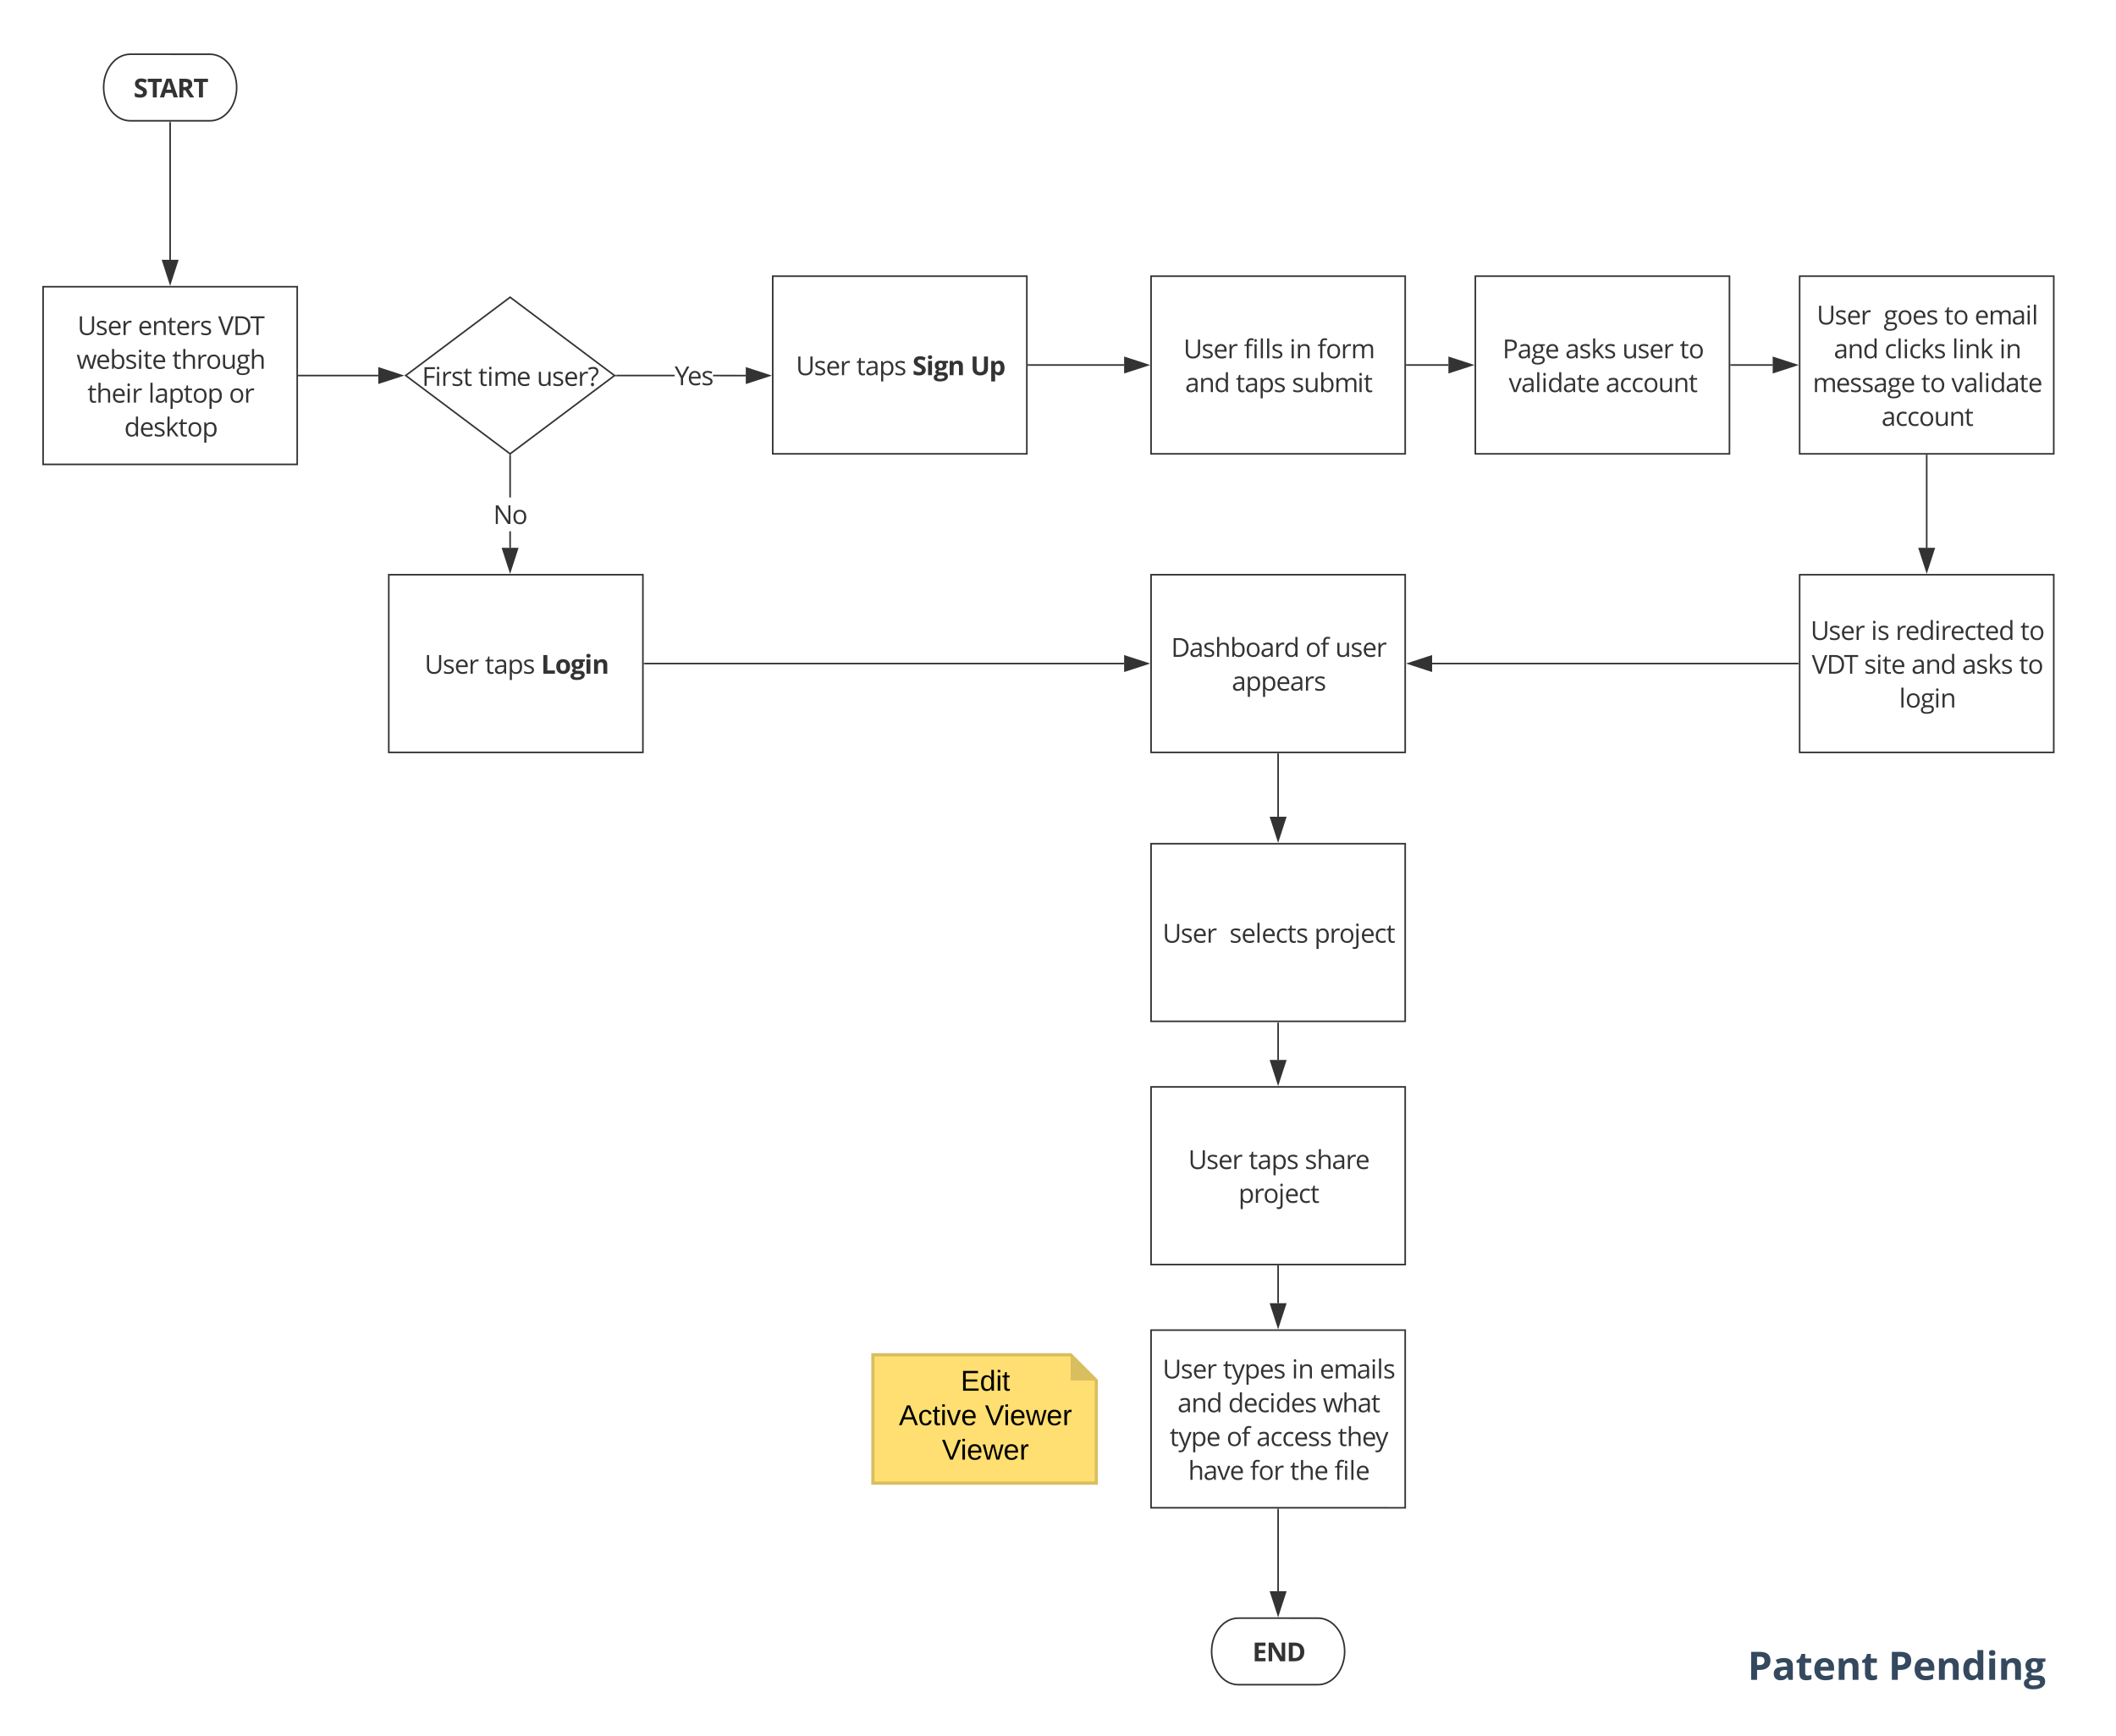 <svg xmlns="http://www.w3.org/2000/svg" xmlns:xlink="http://www.w3.org/1999/xlink" xmlns:lucid="lucid" width="1326" height="1088"><g transform="translate(-173 -186)" lucid:page-tab-id="VpcGDV08g5yA"><path d="M0 0h3456v1360H0z" fill="#fff"/><path d="M80 120h440v60H80z" stroke="#000" stroke-opacity="0" stroke-width="2" fill="#fff" fill-opacity="0"/><use xlink:href="#a" transform="matrix(1,0,0,1,85,125) translate(0 34.983)"/><use xlink:href="#b" transform="matrix(1,0,0,1,85,125) translate(71.567 34.983)"/><use xlink:href="#c" transform="matrix(1,0,0,1,85,125) translate(164.511 34.983)"/><use xlink:href="#d" transform="matrix(1,0,0,1,85,125) translate(219.69 34.983)"/><use xlink:href="#e" transform="matrix(1,0,0,1,85,125) translate(284.716 34.983)"/><use xlink:href="#f" transform="matrix(1,0,0,1,85,125) translate(314.46 34.983)"/><path d="M304.64 220c9.2 0 16.67 9.33 16.67 20.84 0 11.5-7.46 20.85-16.66 20.85H254.6c-9.2 0-16.66-9.35-16.66-20.86 0-11.5 7.46-20.84 16.67-20.84z" stroke="#333" fill="#fff"/><use xlink:href="#g" transform="matrix(1,0,0,1,242.94,225) translate(13.75 22.035)"/><path d="M998.96 1200c9.2 0 16.67 9.33 16.67 20.84 0 11.5-7.47 20.85-16.67 20.85h-50.03c-9.2 0-16.67-9.35-16.67-20.86 0-11.5 7.46-20.84 16.67-20.84z" stroke="#333" fill="#fff"/><use xlink:href="#h" transform="matrix(1,0,0,1,937.259,1205) translate(20.563 22.035)"/><path d="M200 365.66h159.25V477H200z" stroke="#333" fill="#fff"/><use xlink:href="#i" transform="matrix(1,0,0,1,205,370.659) translate(16.545 25.259)"/><use xlink:href="#j" transform="matrix(1,0,0,1,205,370.659) translate(54.409 25.259)"/><use xlink:href="#k" transform="matrix(1,0,0,1,205,370.659) translate(104.714 25.259)"/><use xlink:href="#l" transform="matrix(1,0,0,1,205,370.659) translate(15.968 46.443)"/><use xlink:href="#m" transform="matrix(1,0,0,1,205,370.659) translate(75.942 46.443)"/><use xlink:href="#n" transform="matrix(1,0,0,1,205,370.659) translate(22.792 67.627)"/><use xlink:href="#o" transform="matrix(1,0,0,1,205,370.659) translate(60.884 67.627)"/><use xlink:href="#p" transform="matrix(1,0,0,1,205,370.659) translate(111.462 67.627)"/><use xlink:href="#q" transform="matrix(1,0,0,1,205,370.659) translate(45.868 88.81)"/><path d="M416.63 546.14h159.25v111.34H416.63z" stroke="#333" fill="#fff"/><use xlink:href="#i" transform="matrix(1,0,0,1,421.632,551.142) translate(17.411 57.035)"/><use xlink:href="#r" transform="matrix(1,0,0,1,421.632,551.142) translate(55.275 57.035)"/><use xlink:href="#s" transform="matrix(1,0,0,1,421.632,551.142) translate(90.411 57.035)"/><path d="M492.67 372.26l65.42 49.07-65.43 49.06-65.42-49.07z" stroke="#333" fill="#fff"/><use xlink:href="#t" transform="matrix(1,0,0,1,432.248,377.259) translate(5.174 50.535)"/><use xlink:href="#u" transform="matrix(1,0,0,1,432.248,377.259) translate(40.44 50.535)"/><use xlink:href="#v" transform="matrix(1,0,0,1,432.248,377.259) translate(77.104 50.535)"/><path d="M360.25 421.33h49.78" stroke="#333" fill="none"/><path d="M360.26 421.83h-.5v-1h.5z" fill="#333"/><path d="M424.8 421.33l-14.27 4.63v-9.27z" stroke="#333" fill="#333"/><path d="M657.23 359.06h159.25V470.4H657.23z" stroke="#333" fill="#fff"/><use xlink:href="#i" transform="matrix(1,0,0,1,662.235,364.059) translate(9.516 57.035)"/><use xlink:href="#r" transform="matrix(1,0,0,1,662.235,364.059) translate(47.379 57.035)"/><use xlink:href="#w" transform="matrix(1,0,0,1,662.235,364.059) translate(82.516 57.035)"/><use xlink:href="#x" transform="matrix(1,0,0,1,662.235,364.059) translate(118.883 57.035)"/><path d="M640.35 420.85v1l-20.48-.02v-1zm-80.92.98v-1h36.36v1z" fill="#333"/><path d="M559.44 421.83h-1.18l.67-.5-.67-.5h1.18zM655.12 421.35l-14.27 4.63v-9.27z" fill="#333"/><path d="M656.73 421.35l-16.38 5.32v-10.65zm-15.38 3.94l12.15-3.95-12.15-3.95z" fill="#333"/><use xlink:href="#y" transform="matrix(1,0,0,1,595.788,410.743) translate(0 16.627)"/><path d="M493.16 529.26h-1v-10.34h1zm0-31.52h-1v-26.22h1z" fill="#333"/><path d="M492.67 471.02l.5-.38v.9h-1v-.9zM492.66 544.02l-4.64-14.26h9.27z" fill="#333"/><path d="M492.66 545.64l-5.33-16.38h10.65zm-3.95-15.38l3.96 12.15 3.94-12.14z" fill="#333"/><use xlink:href="#z" transform="matrix(1,0,0,1,482.101,497.738) translate(0 16.627)"/><path d="M279.62 262.7v86.08" stroke="#333" fill="none"/><path d="M280.12 262.7h-1v-.5h1z" fill="#333"/><path d="M279.62 363.54L275 349.28h9.26z" stroke="#333" fill="#333"/><path d="M894.32 359.06h159.25V470.4H894.32z" stroke="#333" fill="#fff"/><use xlink:href="#i" transform="matrix(1,0,0,1,899.319,364.059) translate(15.296 46.443)"/><use xlink:href="#A" transform="matrix(1,0,0,1,899.319,364.059) translate(53.159 46.443)"/><use xlink:href="#B" transform="matrix(1,0,0,1,899.319,364.059) translate(81.695 46.443)"/><use xlink:href="#C" transform="matrix(1,0,0,1,899.319,364.059) translate(99.218 46.443)"/><use xlink:href="#D" transform="matrix(1,0,0,1,899.319,364.059) translate(16.348 67.627)"/><use xlink:href="#r" transform="matrix(1,0,0,1,899.319,364.059) translate(48.12 67.627)"/><use xlink:href="#E" transform="matrix(1,0,0,1,899.319,364.059) translate(83.256 67.627)"/><path d="M817.48 414.73h59.96" stroke="#333" fill="none"/><path d="M817.5 415.23h-.52v-1h.52z" fill="#333"/><path d="M892.2 414.73l-14.26 4.63v-9.27z" stroke="#333" fill="#333"/><path d="M1097.53 359.06h159.25V470.4h-159.25z" stroke="#333" fill="#fff"/><use xlink:href="#F" transform="matrix(1,0,0,1,1102.535,364.059) translate(12.011 46.443)"/><use xlink:href="#G" transform="matrix(1,0,0,1,1102.535,364.059) translate(51.317 46.443)"/><use xlink:href="#H" transform="matrix(1,0,0,1,1102.535,364.059) translate(87.016 46.443)"/><use xlink:href="#I" transform="matrix(1,0,0,1,1102.535,364.059) translate(123.102 46.443)"/><use xlink:href="#J" transform="matrix(1,0,0,1,1102.535,364.059) translate(15.9 67.627)"/><use xlink:href="#K" transform="matrix(1,0,0,1,1102.535,364.059) translate(76.656 67.627)"/><path d="M1300.75 359.06H1460V470.4h-159.25z" stroke="#333" fill="#fff"/><use xlink:href="#L" transform="matrix(1,0,0,1,1305.75,364.059) translate(5.672 25.259)"/><use xlink:href="#M" transform="matrix(1,0,0,1,1305.75,364.059) translate(47.576 25.259)"/><use xlink:href="#N" transform="matrix(1,0,0,1,1305.75,364.059) translate(85.683 25.259)"/><use xlink:href="#O" transform="matrix(1,0,0,1,1305.75,364.059) translate(104.611 25.259)"/><use xlink:href="#D" transform="matrix(1,0,0,1,1305.75,364.059) translate(16.408 46.443)"/><use xlink:href="#P" transform="matrix(1,0,0,1,1305.75,364.059) translate(48.18 46.443)"/><use xlink:href="#Q" transform="matrix(1,0,0,1,1305.75,364.059) translate(90.487 46.443)"/><use xlink:href="#R" transform="matrix(1,0,0,1,1305.75,364.059) translate(120.11 46.443)"/><use xlink:href="#S" transform="matrix(1,0,0,1,1305.75,364.059) translate(3.188 67.627)"/><use xlink:href="#N" transform="matrix(1,0,0,1,1305.75,364.059) translate(71.168 67.627)"/><use xlink:href="#T" transform="matrix(1,0,0,1,1305.75,364.059) translate(90.096 67.627)"/><use xlink:href="#U" transform="matrix(1,0,0,1,1305.75,364.059) translate(46.278 88.81)"/><path d="M1300.75 546.14H1460v111.34h-159.25z" stroke="#333" fill="#fff"/><g><use xlink:href="#i" transform="matrix(1,0,0,1,1305.75,551.142) translate(1.829 35.851)"/><use xlink:href="#V" transform="matrix(1,0,0,1,1305.75,551.142) translate(39.692 35.851)"/><use xlink:href="#W" transform="matrix(1,0,0,1,1305.75,551.142) translate(55.088 35.851)"/><use xlink:href="#I" transform="matrix(1,0,0,1,1305.75,551.142) translate(133.284 35.851)"/><use xlink:href="#X" transform="matrix(1,0,0,1,1305.75,551.142) translate(2.623 57.035)"/><use xlink:href="#Y" transform="matrix(1,0,0,1,1305.75,551.142) translate(35.405 57.035)"/><use xlink:href="#D" transform="matrix(1,0,0,1,1305.75,551.142) translate(65.02 57.035)"/><use xlink:href="#G" transform="matrix(1,0,0,1,1305.75,551.142) translate(96.791 57.035)"/><use xlink:href="#I" transform="matrix(1,0,0,1,1305.75,551.142) translate(132.49 57.035)"/><use xlink:href="#Z" transform="matrix(1,0,0,1,1305.75,551.142) translate(57.333 78.218)"/></g><path d="M894.32 546.14h159.25v111.34H894.32z" stroke="#333" fill="#fff"/><g><use xlink:href="#aa" transform="matrix(1,0,0,1,899.319,551.142) translate(7.548 46.443)"/><use xlink:href="#ab" transform="matrix(1,0,0,1,899.319,551.142) translate(91.699 46.443)"/><use xlink:href="#ac" transform="matrix(1,0,0,1,899.319,551.142) translate(110.406 46.443)"/><use xlink:href="#ad" transform="matrix(1,0,0,1,899.319,551.142) translate(45.567 67.627)"/></g><path d="M894.32 714.7h159.25V826H894.32z" stroke="#333" fill="#fff"/><g><use xlink:href="#L" transform="matrix(1,0,0,1,899.319,719.686) translate(2.201 57.035)"/><use xlink:href="#ae" transform="matrix(1,0,0,1,899.319,719.686) translate(44.105 57.035)"/><use xlink:href="#af" transform="matrix(1,0,0,1,899.319,719.686) translate(97.274 57.035)"/></g><path d="M894.32 867.1h159.25v111.33H894.32z" stroke="#333" fill="#fff"/><g><use xlink:href="#i" transform="matrix(1,0,0,1,899.319,872.098) translate(18.307 46.443)"/><use xlink:href="#r" transform="matrix(1,0,0,1,899.319,872.098) translate(56.171 46.443)"/><use xlink:href="#ag" transform="matrix(1,0,0,1,899.319,872.098) translate(91.308 46.443)"/><use xlink:href="#af" transform="matrix(1,0,0,1,899.319,872.098) translate(49.737 67.627)"/></g><path d="M1054.57 414.73h26.08" stroke="#333" fill="none"/><path d="M1054.58 415.23h-.5v-1h.5z" fill="#333"/><path d="M1095.42 414.73l-14.27 4.63v-9.27z" stroke="#333" fill="#333"/><path d="M1257.78 414.73h26.1" stroke="#333" fill="none"/><path d="M1257.8 415.23h-.52v-1h.52z" fill="#333"/><path d="M1298.63 414.73l-14.26 4.63v-9.27z" stroke="#333" fill="#333"/><path d="M1380.38 471.4v57.86" stroke="#333" fill="none"/><path d="M1380.88 471.4h-1v-.5h1z" fill="#333"/><path d="M1380.38 544.02l-4.64-14.26h9.27z" stroke="#333" fill="#333"/><path d="M576.88 601.8h300.56" stroke="#333" fill="none"/><path d="M576.9 602.3h-.52v-1h.5z" fill="#333"/><path d="M892.2 601.8l-14.26 4.64v-9.27z" stroke="#333" fill="#333"/><path d="M1299.75 601.8h-229.3" stroke="#333" fill="none"/><path d="M1300.25 602.3h-.5v-1h.5z" fill="#333"/><path d="M1055.7 601.8l14.25-4.63v9.27z" stroke="#333" fill="#333"/><path d="M973.94 658.48v39.32" stroke="#333" fill="none"/><path d="M974.44 658.5h-1v-.52h1z" fill="#333"/><path d="M973.94 712.57l-4.63-14.27h9.28z" stroke="#333" fill="#333"/><path d="M973.94 827.02v23.2" stroke="#333" fill="none"/><path d="M974.44 827.03h-1v-.5h1z" fill="#333"/><path d="M973.94 864.98l-4.63-14.27h9.28z" stroke="#333" fill="#333"/><path d="M894.32 1019.5h159.25v111.34H894.32z" stroke="#333" fill="#fff"/><g><use xlink:href="#i" transform="matrix(1,0,0,1,899.319,1024.509) translate(2.212 25.259)"/><use xlink:href="#ah" transform="matrix(1,0,0,1,899.319,1024.509) translate(40.076 25.259)"/><use xlink:href="#B" transform="matrix(1,0,0,1,899.319,1024.509) translate(83.127 25.259)"/><use xlink:href="#ai" transform="matrix(1,0,0,1,899.319,1024.509) translate(100.65 25.259)"/><use xlink:href="#D" transform="matrix(1,0,0,1,899.319,1024.509) translate(11.559 46.443)"/><use xlink:href="#aj" transform="matrix(1,0,0,1,899.319,1024.509) translate(43.331 46.443)"/><use xlink:href="#ak" transform="matrix(1,0,0,1,899.319,1024.509) translate(102.651 46.443)"/><use xlink:href="#al" transform="matrix(1,0,0,1,899.319,1024.509) translate(6.648 67.627)"/><use xlink:href="#ab" transform="matrix(1,0,0,1,899.319,1024.509) translate(42.279 67.627)"/><use xlink:href="#am" transform="matrix(1,0,0,1,899.319,1024.509) translate(60.986 67.627)"/><use xlink:href="#an" transform="matrix(1,0,0,1,899.319,1024.509) translate(112.058 67.627)"/><use xlink:href="#ao" transform="matrix(1,0,0,1,899.319,1024.509) translate(18.254 88.81)"/><use xlink:href="#ap" transform="matrix(1,0,0,1,899.319,1024.509) translate(57.014 88.81)"/><use xlink:href="#aq" transform="matrix(1,0,0,1,899.319,1024.509) translate(82.071 88.81)"/><use xlink:href="#ar" transform="matrix(1,0,0,1,899.319,1024.509) translate(109.878 88.81)"/></g><path d="M973.94 979.43v23.2" stroke="#333" fill="none"/><path d="M974.44 979.44h-1v-.5h1z" fill="#333"/><path d="M973.94 1017.4l-4.63-14.27h9.28z" stroke="#333" fill="#333"/><path d="M720 1034.97h123.92l16.08 16.08v64.33H720z" stroke="#d9be60" stroke-width="2" fill="#ffdf71"/><path d="M843.92 1034.97v16.08H860" fill="#d9be60"/><g><use xlink:href="#as" transform="matrix(1,0,0,1,725,1039.969) translate(50.025 17.5)"/><use xlink:href="#at" transform="matrix(1,0,0,1,725,1039.969) translate(11.275 39.1)"/><use xlink:href="#au" transform="matrix(1,0,0,1,725,1039.969) translate(65.225 39.1)"/><use xlink:href="#av" transform="matrix(1,0,0,1,725,1039.969) translate(38.25 60.7)"/></g><path d="M973.94 1131.84v51.28" stroke="#333" fill="none"/><path d="M974.44 1131.86h-1v-.52h1z" fill="#333"/><path d="M973.94 1197.88l-4.63-14.26h9.28z" stroke="#333" fill="#333"/><path d="M1220 1190.84h240v60h-240z" stroke="#000" stroke-opacity="0" fill="#fff" fill-opacity="0"/><g><use xlink:href="#aw" transform="matrix(1,0,0,1,1225,1195.843) translate(43.146 42.839)"/><use xlink:href="#ax" transform="matrix(1,0,0,1,1225,1195.843) translate(131.339 42.839)"/></g><defs><path fill="#333" d="M584-1331c-162 0-287 69-287 219 0 118 43 164 123 214 44 28 112 56 203 89 153 55 259 113 317 176s86 144 86 244c-1 276-228 409-520 409-173 0-307-22-400-67v-164c109 46 257 81 406 82 199 1 342-68 342-244 0-120-47-164-132-214-47-28-121-58-218-93-136-49-234-106-292-173s-87-154-87-261c-1-239 209-369 463-369 145 0 279 27 401 80l-53 148c-121-51-238-76-352-76" id="ay"/><path fill="#333" d="M690-1114c271 2 402 123 402 399V0H926v-709c-1-177-76-266-252-266-251 0-332 135-332 402V0H176v-1556h166c-4 200 8 426-8 612h10c61-100 187-171 346-170" id="az"/><path fill="#333" d="M588-1114c260 0 384 106 385 366V0H850l-33-156h-8C708-34 639 17 442 20 231 23 94-94 94-303c0-221 177-337 531-348l186-6c11-203-40-320-233-320-91 0-195 28-310 84l-51-127c97-53 229-94 371-94zM268-301c-1 123 81 184 207 184 203 0 334-120 332-323v-99c-257 14-539-7-539 238" id="aA"/><path fill="#333" d="M340-893c80-153 237-262 467-211l-23 154c-45-10-85-15-120-15-184-3-322 182-322 377V0H176v-1096h137l19 203h8" id="aB"/><path fill="#333" d="M995-51C878-2 799 19 639 20c-329 2-524-221-524-559 0-326 172-577 481-577 278 0 451 210 446 493v105H287c4 242 121 392 358 393 118 0 235-25 350-74v148zM864-653c2-195-85-324-270-324-190 0-288 139-303 324h573" id="aC"/><g id="a"><use transform="matrix(0.012,0,0,0.012,0,0)" xlink:href="#ay"/><use transform="matrix(0.012,0,0,0.012,13.416,0)" xlink:href="#az"/><use transform="matrix(0.012,0,0,0.012,28.419,0)" xlink:href="#aA"/><use transform="matrix(0.012,0,0,0.012,42.014,0)" xlink:href="#aB"/><use transform="matrix(0.012,0,0,0.012,51.503,0)" xlink:href="#aC"/></g><path fill="#333" d="M115-545c0-330 146-571 454-571 149 0 263 54 342 162h13c-20-185-8-401-11-602h166V0H944l-22-147h-9C836-36 722 20 569 20c-309 0-454-234-454-565zm172 2c0 249 78 424 303 424 257 0 327-150 323-426-4-282-68-432-325-432-220 0-301 191-301 434" id="aD"/><path fill="#333" d="M502-977c-130 0-238 32-238 139 0 75 39 101 95 134 33 19 97 46 192 81 130 48 217 95 263 143s69 108 69 181C883-73 695 20 449 20 304 20 190-3 109-49v-154c91 47 216 86 344 86 149 0 270-36 270-168 0-43-21-76-55-109-56-55-367-158-434-208-74-55-128-109-128-225 0-327 490-342 754-217l-59 135c-110-45-210-68-299-68" id="aE"/><path fill="#333" d="M342 0H176v-1096h166V0zm-82-1282c-61 0-98-43-98-111 0-69 36-110 98-110 59 0 98 43 98 110s-39 111-98 111" id="aF"/><path fill="#333" d="M125-741c0-247 161-377 414-375 57 0 109 7 155 20h379v105l-203 24c37 48 72 129 72 219 0 255-227 390-504 345-71 37-106 84-106 141 0 78 66 88 164 88h194c219-1 369 87 369 293 0 121-49 213-146 277s-239 96-426 96c-250 0-448-83-448-306C39 36 147-58 283-86c-52-23-102-79-99-152 4-104 57-143 133-192-107-42-192-164-192-311zM438-25c-143-1-242 70-239 209s131 181 290 181c139 0 242-21 309-63s101-98 101-169c0-147-88-158-262-158H438zm94-970c-158 0-243 88-243 250 0 153 93 233 246 233 162 0 243-79 243-236 0-165-82-247-246-247" id="aG"/><path fill="#333" d="M694-1116c270 0 399 125 398 401V0H926v-709c-1-177-76-266-252-266-250 0-332 133-332 400V0H176v-1096h135l27 150h8c62-101 190-170 348-170" id="aH"/><g id="b"><use transform="matrix(0.012,0,0,0.012,0,0)" xlink:href="#aD"/><use transform="matrix(0.012,0,0,0.012,14.979,0)" xlink:href="#aC"/><use transform="matrix(0.012,0,0,0.012,28.694,0)" xlink:href="#aE"/><use transform="matrix(0.012,0,0,0.012,40.355,0)" xlink:href="#aF"/><use transform="matrix(0.012,0,0,0.012,46.538,0)" xlink:href="#aG"/><use transform="matrix(0.012,0,0,0.012,59.929,0)" xlink:href="#aH"/><use transform="matrix(0.012,0,0,0.012,74.933,0)" xlink:href="#aE"/></g><path fill="#333" d="M1169-178c39-215 75-309 230-918h172L1268 0h-197c-99-332-184-548-272-911h-8C712-564 610-319 514 0H322L23-1096h174c71 275 124 485 161 629s59 241 64 291h8c76-328 186-611 279-920h180l196 629c37 115 63 211 76 289h8" id="aI"/><path fill="#333" d="M354-322c-2 123 60 204 176 205 51 1 114-10 150-20v127C647 7 557 20 506 20 294 20 188-92 188-315v-652H31v-80l157-69 70-234h96v254h318v129H354v645" id="aJ"/><g id="c"><use transform="matrix(0.012,0,0,0.012,0,0)" xlink:href="#aI"/><use transform="matrix(0.012,0,0,0.012,19.014,0)" xlink:href="#aF"/><use transform="matrix(0.012,0,0,0.012,25.196,0)" xlink:href="#aJ"/><use transform="matrix(0.012,0,0,0.012,33.826,0)" xlink:href="#az"/></g><path fill="#333" d="M1368-1116c259 2 372 131 371 401V0h-166v-713c0-168-66-262-230-262-221 0-303 131-303 363V0H874v-713c-1-169-66-262-231-262-235 0-301 142-301 400V0H176v-1096h135l27 150h8c56-99 174-170 324-170 171 0 283 62 336 186h8c60-108 189-187 354-186" id="aK"/><g id="d"><use transform="matrix(0.012,0,0,0.012,0,0)" xlink:href="#aJ"/><use transform="matrix(0.012,0,0,0.012,8.63,0)" xlink:href="#aC"/><use transform="matrix(0.012,0,0,0.012,22.344,0)" xlink:href="#aA"/><use transform="matrix(0.012,0,0,0.012,35.939,0)" xlink:href="#aK"/></g><path fill="#333" d="M621-1116c316 0 501 239 501 567 0 339-180 575-508 569S119-212 115-549c-4-339 178-567 506-567zm-5 141c-239 0-329 168-329 426 0 255 93 430 331 430s332-174 332-430-95-426-334-426" id="aL"/><g id="e"><use transform="matrix(0.012,0,0,0.012,0,0)" xlink:href="#aJ"/><use transform="matrix(0.012,0,0,0.012,8.63,0)" xlink:href="#aL"/></g><path fill="#333" d="M516-150c94-315 146-423 332-946h178L610 0H416L0-1096h178c98 281 253 670 330 946h8" id="aM"/><g id="f"><use transform="matrix(0.012,0,0,0.012,0,0)" xlink:href="#aB"/><use transform="matrix(0.012,0,0,0.012,9.489,0)" xlink:href="#aC"/><use transform="matrix(0.012,0,0,0.012,22.714,0)" xlink:href="#aM"/><use transform="matrix(0.012,0,0,0.012,34.96,0)" xlink:href="#aF"/><use transform="matrix(0.012,0,0,0.012,41.143,0)" xlink:href="#aC"/><use transform="matrix(0.012,0,0,0.012,54.367,0)" xlink:href="#aI"/></g><path fill="#333" d="M596-1225c-134-8-223 103-163 219 11 21 33 41 61 60s93 53 196 102c137 65 230 130 281 196s76 147 76 242c-3 286-231 426-539 426C352 20 214-9 94-68v-288c159 68 260 115 438 120 123 3 211-41 211-155 0-73-44-105-95-141-63-46-329-160-390-220-78-77-147-167-147-315 0-273 208-420 495-416 177 2 298 46 434 103l-100 241c-131-51-199-78-344-86" id="aN"/><path fill="#333" d="M748 0H438v-1204H41v-258h1104v258H748V0" id="aO"/><path fill="#333" d="M1079 0L973-348H440L334 0H0l516-1468h379L1413 0h-334zM899-608c-127-415-146-457-192-633-22 85-85 296-189 633h381" id="aP"/><path fill="#333" d="M881-1016c0-191-181-195-387-192v395c210 7 387-9 387-203zm313-8c0 197-121 322-272 387 220 329 363 541 430 637h-344L659-561H494V0H184v-1462h426c360 1 584 108 584 438" id="aQ"/><g id="g"><use transform="matrix(0.008,0,0,0.008,0,0)" xlink:href="#aN"/><use transform="matrix(0.008,0,0,0.008,8.568,0)" xlink:href="#aO"/><use transform="matrix(0.008,0,0,0.008,16.49,0)" xlink:href="#aP"/><use transform="matrix(0.008,0,0,0.008,27.222,0)" xlink:href="#aQ"/><use transform="matrix(0.008,0,0,0.008,37.491,0)" xlink:href="#aO"/></g><path fill="#333" d="M1026 0H184v-1462h842v254H494v321h495v254H494v377h532V0" id="aR"/><path fill="#333" d="M1481 0h-394L451-1106h-9c33 431 14 683 19 1106H184v-1462h391l635 1095h7c-26-429-11-678-15-1095h279V0" id="aS"/><path fill="#333" d="M643-1462c464-5 754 260 754 717 0 491-297 749-799 745H184v-1462h459zm432 725c0-314-139-471-416-471H494v952h133c299 0 448-160 448-481" id="aT"/><g id="h"><use transform="matrix(0.008,0,0,0.008,0,0)" xlink:href="#aR"/><use transform="matrix(0.008,0,0,0.008,8.712,0)" xlink:href="#aS"/><use transform="matrix(0.008,0,0,0.008,21.359,0)" xlink:href="#aT"/></g><path fill="#333" d="M750-129c245 0 385-137 385-381v-952h170v946c3 336-225 536-566 536-344 0-553-202-553-540v-942h170v954c0 248 141 379 394 379" id="aU"/><g id="i"><use transform="matrix(0.008,0,0,0.008,0,0)" xlink:href="#aU"/><use transform="matrix(0.008,0,0,0.008,11.325,0)" xlink:href="#aE"/><use transform="matrix(0.008,0,0,0.008,18.746,0)" xlink:href="#aC"/><use transform="matrix(0.008,0,0,0.008,27.473,0)" xlink:href="#aB"/></g><g id="j"><use transform="matrix(0.008,0,0,0.008,0,0)" xlink:href="#aC"/><use transform="matrix(0.008,0,0,0.008,8.727,0)" xlink:href="#aH"/><use transform="matrix(0.008,0,0,0.008,18.275,0)" xlink:href="#aJ"/><use transform="matrix(0.008,0,0,0.008,23.766,0)" xlink:href="#aC"/><use transform="matrix(0.008,0,0,0.008,32.493,0)" xlink:href="#aB"/><use transform="matrix(0.008,0,0,0.008,38.843,0)" xlink:href="#aE"/></g><path fill="#333" d="M1036-1462h183L692 0H524L0-1462h180l336 946c39 109 69 214 92 317 24-108 55-216 94-323" id="aV"/><path fill="#333" d="M649-1462c450-4 719 268 719 717 0 484-276 748-762 745H201v-1462h448zM578-147c400 1 610-197 610-592 1-379-192-576-570-576H371v1168h207" id="aW"/><path fill="#333" d="M651 0H481v-1311H18v-151h1096v151H651V0" id="aX"/><g id="k"><use transform="matrix(0.008,0,0,0.008,0,0)" xlink:href="#aV"/><use transform="matrix(0.008,0,0,0.008,9.259,0)" xlink:href="#aW"/><use transform="matrix(0.008,0,0,0.008,20.136,0)" xlink:href="#aX"/></g><path fill="#333" d="M686 20c-159 0-273-61-344-161h-12L295 0H176v-1556h166c-2 198 6 423-8 606h8c77-109 192-164 344-164 310 0 455 234 455 565 0 329-147 569-455 569zm283-571c0-257-72-424-307-424-256 0-320 146-320 426s68 430 324 430c228 0 303-184 303-432" id="aY"/><g id="l"><use transform="matrix(0.008,0,0,0.008,0,0)" xlink:href="#aI"/><use transform="matrix(0.008,0,0,0.008,12.1,0)" xlink:href="#aC"/><use transform="matrix(0.008,0,0,0.008,20.827,0)" xlink:href="#aY"/><use transform="matrix(0.008,0,0,0.008,30.359,0)" xlink:href="#aE"/><use transform="matrix(0.008,0,0,0.008,37.78,0)" xlink:href="#aF"/><use transform="matrix(0.008,0,0,0.008,41.714,0)" xlink:href="#aJ"/><use transform="matrix(0.008,0,0,0.008,47.206,0)" xlink:href="#aC"/></g><path fill="#333" d="M563 20c-271 0-399-123-399-399v-717h168v711c1 177 76 266 252 266 250 0 331-135 331-401v-576h166V0H944l-24-147h-9C848-44 724 20 563 20" id="aZ"/><g id="m"><use transform="matrix(0.008,0,0,0.008,0,0)" xlink:href="#aJ"/><use transform="matrix(0.008,0,0,0.008,5.492,0)" xlink:href="#az"/><use transform="matrix(0.008,0,0,0.008,15.039,0)" xlink:href="#aB"/><use transform="matrix(0.008,0,0,0.008,21.077,0)" xlink:href="#aL"/><use transform="matrix(0.008,0,0,0.008,30.473,0)" xlink:href="#aZ"/><use transform="matrix(0.008,0,0,0.008,40.021,0)" xlink:href="#aG"/><use transform="matrix(0.008,0,0,0.008,48.543,0)" xlink:href="#az"/></g><g id="n"><use transform="matrix(0.008,0,0,0.008,0,0)" xlink:href="#aJ"/><use transform="matrix(0.008,0,0,0.008,5.492,0)" xlink:href="#az"/><use transform="matrix(0.008,0,0,0.008,15.039,0)" xlink:href="#aC"/><use transform="matrix(0.008,0,0,0.008,23.766,0)" xlink:href="#aF"/><use transform="matrix(0.008,0,0,0.008,27.701,0)" xlink:href="#aB"/></g><path fill="#333" d="M342 0H176v-1556h166V0" id="ba"/><path fill="#333" d="M1141-549c0 329-147 569-455 569-159 0-273-61-344-161h-12c23 199 7 418 12 633H176v-1588h135l23 150h8c77-108 175-170 344-170 311 0 455 237 455 567zm-172-2c0-242-88-424-307-424-256 0-323 154-320 426 3 280 68 430 324 430 213 0 303-196 303-432" id="bb"/><g id="o"><use transform="matrix(0.008,0,0,0.008,0,0)" xlink:href="#ba"/><use transform="matrix(0.008,0,0,0.008,3.934,0)" xlink:href="#aA"/><use transform="matrix(0.008,0,0,0.008,12.586,0)" xlink:href="#bb"/><use transform="matrix(0.008,0,0,0.008,22.118,0)" xlink:href="#aJ"/><use transform="matrix(0.008,0,0,0.008,27.61,0)" xlink:href="#aL"/><use transform="matrix(0.008,0,0,0.008,37.005,0)" xlink:href="#bb"/></g><g id="p"><use transform="matrix(0.008,0,0,0.008,0,0)" xlink:href="#aL"/><use transform="matrix(0.008,0,0,0.008,9.396,0)" xlink:href="#aB"/></g><path fill="#333" d="M340-561c134-179 332-366 485-535h197L578-629 1053 0H852L465-518 340-410V0H176v-1556h164c-4 336 9 669-8 995h8" id="bc"/><g id="q"><use transform="matrix(0.008,0,0,0.008,0,0)" xlink:href="#aD"/><use transform="matrix(0.008,0,0,0.008,9.532,0)" xlink:href="#aC"/><use transform="matrix(0.008,0,0,0.008,18.26,0)" xlink:href="#aE"/><use transform="matrix(0.008,0,0,0.008,25.68,0)" xlink:href="#bc"/><use transform="matrix(0.008,0,0,0.008,33.845,0)" xlink:href="#aJ"/><use transform="matrix(0.008,0,0,0.008,39.337,0)" xlink:href="#aL"/><use transform="matrix(0.008,0,0,0.008,48.733,0)" xlink:href="#bb"/></g><g id="r"><use transform="matrix(0.008,0,0,0.008,0,0)" xlink:href="#aJ"/><use transform="matrix(0.008,0,0,0.008,5.492,0)" xlink:href="#aA"/><use transform="matrix(0.008,0,0,0.008,14.143,0)" xlink:href="#bb"/><use transform="matrix(0.008,0,0,0.008,23.675,0)" xlink:href="#aE"/></g><path fill="#333" d="M184 0v-1462h310v1206h593V0H184" id="bd"/><path fill="#333" d="M633-893c-183 0-230 133-230 332s48 336 232 336c183 0 229-137 229-336s-47-332-231-332zm4-246c347 5 535 225 539 578S978 25 631 20C283 15 96-208 92-561c-4-355 196-583 545-578" id="be"/><path fill="#333" d="M549-1139c43 0 163 15 194 21h390v155l-175 45c32 50 48 106 48 168 2 289-261 415-574 373-89 78-53 146 121 146h190c229-1 375 93 377 311 0 131-55 232-164 304S691 492 487 492c-156 0-275-28-357-82S6 280 6 182C6 26 113-51 254-84c-55-22-119-89-117-162 3-107 68-140 144-190C169-483 89-600 90-756c1-259 185-383 459-383zM467 14c-100-2-199 51-197 144 3 184 368 146 487 90 62-30 93-71 93-123 0-42-19-70-55-87-64-30-222-23-328-24zm82-569c118 0 165-80 166-197 0-135-55-202-166-202-112 0-168 67-168 202 0 117 52 197 168 197" id="bf"/><path fill="#333" d="M479-1407c-1 99-61 150-166 150-111 0-166-50-166-150 0-99 55-149 166-149s166 50 166 149zM465 0H160v-1118h305V0" id="bg"/><path fill="#333" d="M795-1139c261-1 398 148 397 410V0H887v-653c-1-148-42-242-180-242-202 0-242 139-242 369V0H160v-1118h233l41 143h17c62-102 185-163 344-164" id="bh"/><g id="s"><use transform="matrix(0.008,0,0,0.008,0,0)" xlink:href="#bd"/><use transform="matrix(0.008,0,0,0.008,8.788,0)" xlink:href="#be"/><use transform="matrix(0.008,0,0,0.008,18.419,0)" xlink:href="#bf"/><use transform="matrix(0.008,0,0,0.008,27.207,0)" xlink:href="#bg"/><use transform="matrix(0.008,0,0,0.008,31.954,0)" xlink:href="#bh"/></g><path fill="#333" d="M371 0H201v-1462h815v151H371v535h606v151H371V0" id="bi"/><g id="t"><use transform="matrix(0.008,0,0,0.008,0,0)" xlink:href="#bi"/><use transform="matrix(0.008,0,0,0.008,8.028,0)" xlink:href="#aF"/><use transform="matrix(0.008,0,0,0.008,11.963,0)" xlink:href="#aB"/><use transform="matrix(0.008,0,0,0.008,18.313,0)" xlink:href="#aE"/><use transform="matrix(0.008,0,0,0.008,25.734,0)" xlink:href="#aJ"/></g><g id="u"><use transform="matrix(0.008,0,0,0.008,0,0)" xlink:href="#aJ"/><use transform="matrix(0.008,0,0,0.008,5.492,0)" xlink:href="#aF"/><use transform="matrix(0.008,0,0,0.008,9.426,0)" xlink:href="#aK"/><use transform="matrix(0.008,0,0,0.008,23.895,0)" xlink:href="#aC"/></g><path fill="#333" d="M422-1483c243 0 404 124 403 359 0 106-34 168-77 234-33 50-263 232-298 302-23 45-34 110-32 185H289c-6-219 43-297 170-406 91-77 147-134 171-173s36-85 36-140c-1-145-101-216-254-213-141 2-215 31-326 86l-59-135c126-66 258-99 395-99zM360 29c-77-1-120-48-120-135 0-91 40-136 120-136s121 52 121 136c0 81-43 136-121 135" id="bj"/><g id="v"><use transform="matrix(0.008,0,0,0.008,0,0)" xlink:href="#aZ"/><use transform="matrix(0.008,0,0,0.008,9.548,0)" xlink:href="#aE"/><use transform="matrix(0.008,0,0,0.008,16.968,0)" xlink:href="#aC"/><use transform="matrix(0.008,0,0,0.008,25.696,0)" xlink:href="#aB"/><use transform="matrix(0.008,0,0,0.008,32.045,0)" xlink:href="#bj"/></g><g id="w"><use transform="matrix(0.008,0,0,0.008,0,0)" xlink:href="#aN"/><use transform="matrix(0.008,0,0,0.008,8.568,0)" xlink:href="#bg"/><use transform="matrix(0.008,0,0,0.008,13.315,0)" xlink:href="#bf"/><use transform="matrix(0.008,0,0,0.008,22.103,0)" xlink:href="#bh"/></g><path fill="#333" d="M776-240c213 0 289-110 289-329v-893h309v946c-8 356-241 531-606 536-358 5-595-195-594-540v-942h309v895c2 220 76 327 293 327" id="bk"/><path fill="#333" d="M782-1139c293 0 422 256 422 578 0 230-70 418-202 512-65 46-141 69-228 69-131 0-234-48-309-143h-16c32 222 9 383 16 615H160v-1610h248l43 145h14c71-111 177-166 317-166zm111 574c0-190-40-330-209-330-184 0-221 128-219 332 2 209 40 336 223 336 137 0 205-113 205-338" id="bl"/><g id="x"><use transform="matrix(0.008,0,0,0.008,0,0)" xlink:href="#bk"/><use transform="matrix(0.008,0,0,0.008,11.758,0)" xlink:href="#bl"/></g><path fill="#333" d="M573-731l390-731h184L659-567V0H487v-559L0-1462h186" id="bm"/><g id="y"><use transform="matrix(0.008,0,0,0.008,0,0)" xlink:href="#bm"/><use transform="matrix(0.008,0,0,0.008,7.937,0)" xlink:href="#aC"/><use transform="matrix(0.008,0,0,0.008,16.664,0)" xlink:href="#aE"/></g><path fill="#333" d="M1198-240c-25-390-10-810-14-1222h159V0h-194L350-1227h-8c30 405 10 805 16 1227H201v-1462h192l797 1222h8" id="bn"/><g id="z"><use transform="matrix(0.008,0,0,0.008,0,0)" xlink:href="#bn"/><use transform="matrix(0.008,0,0,0.008,11.727,0)" xlink:href="#aL"/></g><path fill="#333" d="M575-1430c-169 0-190 146-184 334h279v129H391V0H225v-967H29v-75l196-60c-15-299 97-465 353-465 58 0 126 12 204 35l-43 133c-64-21-119-31-164-31" id="bo"/><g id="A"><use transform="matrix(0.008,0,0,0.008,0,0)" xlink:href="#bo"/><use transform="matrix(0.008,0,0,0.008,5.271,0)" xlink:href="#aF"/><use transform="matrix(0.008,0,0,0.008,9.206,0)" xlink:href="#ba"/><use transform="matrix(0.008,0,0,0.008,13.14,0)" xlink:href="#ba"/><use transform="matrix(0.008,0,0,0.008,17.075,0)" xlink:href="#aE"/></g><g id="B"><use transform="matrix(0.008,0,0,0.008,0,0)" xlink:href="#aF"/><use transform="matrix(0.008,0,0,0.008,3.934,0)" xlink:href="#aH"/></g><g id="C"><use transform="matrix(0.008,0,0,0.008,0,0)" xlink:href="#bo"/><use transform="matrix(0.008,0,0,0.008,5.271,0)" xlink:href="#aL"/><use transform="matrix(0.008,0,0,0.008,14.667,0)" xlink:href="#aB"/><use transform="matrix(0.008,0,0,0.008,21.017,0)" xlink:href="#aK"/></g><g id="D"><use transform="matrix(0.008,0,0,0.008,0,0)" xlink:href="#aA"/><use transform="matrix(0.008,0,0,0.008,8.651,0)" xlink:href="#aH"/><use transform="matrix(0.008,0,0,0.008,18.199,0)" xlink:href="#aD"/></g><g id="E"><use transform="matrix(0.008,0,0,0.008,0,0)" xlink:href="#aE"/><use transform="matrix(0.008,0,0,0.008,7.421,0)" xlink:href="#aZ"/><use transform="matrix(0.008,0,0,0.008,16.968,0)" xlink:href="#aY"/><use transform="matrix(0.008,0,0,0.008,26.501,0)" xlink:href="#aK"/><use transform="matrix(0.008,0,0,0.008,40.97,0)" xlink:href="#aF"/><use transform="matrix(0.008,0,0,0.008,44.905,0)" xlink:href="#aJ"/></g><path fill="#333" d="M1128-1036c0 321-241 464-585 461H371V0H201v-1462h379c365 0 548 142 548 426zm-176 8c0-218-150-286-391-287H371v594h153c270-3 428-62 428-307" id="bp"/><g id="F"><use transform="matrix(0.008,0,0,0.008,0,0)" xlink:href="#bp"/><use transform="matrix(0.008,0,0,0.008,9.365,0)" xlink:href="#aA"/><use transform="matrix(0.008,0,0,0.008,18.016,0)" xlink:href="#aG"/><use transform="matrix(0.008,0,0,0.008,26.539,0)" xlink:href="#aC"/></g><g id="G"><use transform="matrix(0.008,0,0,0.008,0,0)" xlink:href="#aA"/><use transform="matrix(0.008,0,0,0.008,8.651,0)" xlink:href="#aE"/><use transform="matrix(0.008,0,0,0.008,16.072,0)" xlink:href="#bc"/><use transform="matrix(0.008,0,0,0.008,24.237,0)" xlink:href="#aE"/></g><g id="H"><use transform="matrix(0.008,0,0,0.008,0,0)" xlink:href="#aZ"/><use transform="matrix(0.008,0,0,0.008,9.548,0)" xlink:href="#aE"/><use transform="matrix(0.008,0,0,0.008,16.968,0)" xlink:href="#aC"/><use transform="matrix(0.008,0,0,0.008,25.696,0)" xlink:href="#aB"/></g><g id="I"><use transform="matrix(0.008,0,0,0.008,0,0)" xlink:href="#aJ"/><use transform="matrix(0.008,0,0,0.008,5.492,0)" xlink:href="#aL"/></g><g id="J"><use transform="matrix(0.008,0,0,0.008,0,0)" xlink:href="#aM"/><use transform="matrix(0.008,0,0,0.008,7.793,0)" xlink:href="#aA"/><use transform="matrix(0.008,0,0,0.008,16.444,0)" xlink:href="#ba"/><use transform="matrix(0.008,0,0,0.008,20.379,0)" xlink:href="#aF"/><use transform="matrix(0.008,0,0,0.008,24.313,0)" xlink:href="#aD"/><use transform="matrix(0.008,0,0,0.008,33.845,0)" xlink:href="#aA"/><use transform="matrix(0.008,0,0,0.008,42.497,0)" xlink:href="#aJ"/><use transform="matrix(0.008,0,0,0.008,47.988,0)" xlink:href="#aC"/></g><path fill="#333" d="M287-543c-1 247 91 418 323 418 91 0 185-20 281-59v147C818 1 725 20 614 20c-329 0-499-221-499-561 0-349 172-575 510-575 96 0 221 26 282 57l-51 141c-61-25-157-50-235-51-223 0-334 142-334 426" id="bq"/><g id="K"><use transform="matrix(0.008,0,0,0.008,0,0)" xlink:href="#aA"/><use transform="matrix(0.008,0,0,0.008,8.651,0)" xlink:href="#bq"/><use transform="matrix(0.008,0,0,0.008,16.057,0)" xlink:href="#bq"/><use transform="matrix(0.008,0,0,0.008,23.462,0)" xlink:href="#aL"/><use transform="matrix(0.008,0,0,0.008,32.858,0)" xlink:href="#aZ"/><use transform="matrix(0.008,0,0,0.008,42.406,0)" xlink:href="#aH"/><use transform="matrix(0.008,0,0,0.008,51.953,0)" xlink:href="#aJ"/></g><g id="L"><use transform="matrix(0.008,0,0,0.008,0,0)" xlink:href="#aU"/><use transform="matrix(0.008,0,0,0.008,11.325,0)" xlink:href="#aE"/><use transform="matrix(0.008,0,0,0.008,18.746,0)" xlink:href="#aC"/><use transform="matrix(0.008,0,0,0.008,27.473,0)" xlink:href="#aB"/></g><g id="M"><use transform="matrix(0.008,0,0,0.008,0,0)" xlink:href="#aG"/><use transform="matrix(0.008,0,0,0.008,8.522,0)" xlink:href="#aL"/><use transform="matrix(0.008,0,0,0.008,17.918,0)" xlink:href="#aC"/><use transform="matrix(0.008,0,0,0.008,26.645,0)" xlink:href="#aE"/></g><g id="N"><use transform="matrix(0.008,0,0,0.008,0,0)" xlink:href="#aJ"/><use transform="matrix(0.008,0,0,0.008,5.492,0)" xlink:href="#aL"/></g><g id="O"><use transform="matrix(0.008,0,0,0.008,0,0)" xlink:href="#aC"/><use transform="matrix(0.008,0,0,0.008,8.727,0)" xlink:href="#aK"/><use transform="matrix(0.008,0,0,0.008,23.197,0)" xlink:href="#aA"/><use transform="matrix(0.008,0,0,0.008,31.848,0)" xlink:href="#aF"/><use transform="matrix(0.008,0,0,0.008,35.782,0)" xlink:href="#ba"/></g><g id="P"><use transform="matrix(0.008,0,0,0.008,0,0)" xlink:href="#bq"/><use transform="matrix(0.008,0,0,0.008,7.406,0)" xlink:href="#ba"/><use transform="matrix(0.008,0,0,0.008,11.34,0)" xlink:href="#aF"/><use transform="matrix(0.008,0,0,0.008,15.275,0)" xlink:href="#bq"/><use transform="matrix(0.008,0,0,0.008,22.68,0)" xlink:href="#bc"/><use transform="matrix(0.008,0,0,0.008,30.845,0)" xlink:href="#aE"/></g><g id="Q"><use transform="matrix(0.008,0,0,0.008,0,0)" xlink:href="#ba"/><use transform="matrix(0.008,0,0,0.008,3.934,0)" xlink:href="#aF"/><use transform="matrix(0.008,0,0,0.008,7.869,0)" xlink:href="#aH"/><use transform="matrix(0.008,0,0,0.008,17.416,0)" xlink:href="#bc"/></g><g id="R"><use transform="matrix(0.008,0,0,0.008,0,0)" xlink:href="#aF"/><use transform="matrix(0.008,0,0,0.008,3.934,0)" xlink:href="#aH"/></g><g id="S"><use transform="matrix(0.008,0,0,0.008,0,0)" xlink:href="#aK"/><use transform="matrix(0.008,0,0,0.008,14.469,0)" xlink:href="#aC"/><use transform="matrix(0.008,0,0,0.008,23.197,0)" xlink:href="#aE"/><use transform="matrix(0.008,0,0,0.008,30.617,0)" xlink:href="#aE"/><use transform="matrix(0.008,0,0,0.008,38.038,0)" xlink:href="#aA"/><use transform="matrix(0.008,0,0,0.008,46.689,0)" xlink:href="#aG"/><use transform="matrix(0.008,0,0,0.008,55.212,0)" xlink:href="#aC"/></g><g id="T"><use transform="matrix(0.008,0,0,0.008,0,0)" xlink:href="#aM"/><use transform="matrix(0.008,0,0,0.008,7.793,0)" xlink:href="#aA"/><use transform="matrix(0.008,0,0,0.008,16.444,0)" xlink:href="#ba"/><use transform="matrix(0.008,0,0,0.008,20.379,0)" xlink:href="#aF"/><use transform="matrix(0.008,0,0,0.008,24.313,0)" xlink:href="#aD"/><use transform="matrix(0.008,0,0,0.008,33.845,0)" xlink:href="#aA"/><use transform="matrix(0.008,0,0,0.008,42.497,0)" xlink:href="#aJ"/><use transform="matrix(0.008,0,0,0.008,47.988,0)" xlink:href="#aC"/></g><g id="U"><use transform="matrix(0.008,0,0,0.008,0,0)" xlink:href="#aA"/><use transform="matrix(0.008,0,0,0.008,8.651,0)" xlink:href="#bq"/><use transform="matrix(0.008,0,0,0.008,16.057,0)" xlink:href="#bq"/><use transform="matrix(0.008,0,0,0.008,23.462,0)" xlink:href="#aL"/><use transform="matrix(0.008,0,0,0.008,32.858,0)" xlink:href="#aZ"/><use transform="matrix(0.008,0,0,0.008,42.406,0)" xlink:href="#aH"/><use transform="matrix(0.008,0,0,0.008,51.953,0)" xlink:href="#aJ"/></g><g id="V"><use transform="matrix(0.008,0,0,0.008,0,0)" xlink:href="#aF"/><use transform="matrix(0.008,0,0,0.008,3.934,0)" xlink:href="#aE"/></g><g id="W"><use transform="matrix(0.008,0,0,0.008,0,0)" xlink:href="#aB"/><use transform="matrix(0.008,0,0,0.008,6.038,0)" xlink:href="#aC"/><use transform="matrix(0.008,0,0,0.008,14.766,0)" xlink:href="#aD"/><use transform="matrix(0.008,0,0,0.008,24.298,0)" xlink:href="#aF"/><use transform="matrix(0.008,0,0,0.008,28.232,0)" xlink:href="#aB"/><use transform="matrix(0.008,0,0,0.008,34.271,0)" xlink:href="#aC"/><use transform="matrix(0.008,0,0,0.008,42.998,0)" xlink:href="#bq"/><use transform="matrix(0.008,0,0,0.008,50.404,0)" xlink:href="#aJ"/><use transform="matrix(0.008,0,0,0.008,55.895,0)" xlink:href="#aC"/><use transform="matrix(0.008,0,0,0.008,64.622,0)" xlink:href="#aD"/></g><g id="X"><use transform="matrix(0.008,0,0,0.008,0,0)" xlink:href="#aV"/><use transform="matrix(0.008,0,0,0.008,9.259,0)" xlink:href="#aW"/><use transform="matrix(0.008,0,0,0.008,20.136,0)" xlink:href="#aX"/></g><g id="Y"><use transform="matrix(0.008,0,0,0.008,0,0)" xlink:href="#aE"/><use transform="matrix(0.008,0,0,0.008,7.421,0)" xlink:href="#aF"/><use transform="matrix(0.008,0,0,0.008,11.355,0)" xlink:href="#aJ"/><use transform="matrix(0.008,0,0,0.008,16.847,0)" xlink:href="#aC"/></g><g id="Z"><use transform="matrix(0.008,0,0,0.008,0,0)" xlink:href="#ba"/><use transform="matrix(0.008,0,0,0.008,3.934,0)" xlink:href="#aL"/><use transform="matrix(0.008,0,0,0.008,13.33,0)" xlink:href="#aG"/><use transform="matrix(0.008,0,0,0.008,21.852,0)" xlink:href="#aF"/><use transform="matrix(0.008,0,0,0.008,25.787,0)" xlink:href="#aH"/></g><g id="aa"><use transform="matrix(0.008,0,0,0.008,0,0)" xlink:href="#aW"/><use transform="matrix(0.008,0,0,0.008,11.34,0)" xlink:href="#aA"/><use transform="matrix(0.008,0,0,0.008,19.991,0)" xlink:href="#aE"/><use transform="matrix(0.008,0,0,0.008,27.412,0)" xlink:href="#az"/><use transform="matrix(0.008,0,0,0.008,36.96,0)" xlink:href="#aY"/><use transform="matrix(0.008,0,0,0.008,46.492,0)" xlink:href="#aL"/><use transform="matrix(0.008,0,0,0.008,55.888,0)" xlink:href="#aA"/><use transform="matrix(0.008,0,0,0.008,64.539,0)" xlink:href="#aB"/><use transform="matrix(0.008,0,0,0.008,70.577,0)" xlink:href="#aD"/></g><g id="ab"><use transform="matrix(0.008,0,0,0.008,0,0)" xlink:href="#aL"/><use transform="matrix(0.008,0,0,0.008,9.396,0)" xlink:href="#bo"/></g><g id="ac"><use transform="matrix(0.008,0,0,0.008,0,0)" xlink:href="#aZ"/><use transform="matrix(0.008,0,0,0.008,9.548,0)" xlink:href="#aE"/><use transform="matrix(0.008,0,0,0.008,16.968,0)" xlink:href="#aC"/><use transform="matrix(0.008,0,0,0.008,25.696,0)" xlink:href="#aB"/></g><g id="ad"><use transform="matrix(0.008,0,0,0.008,0,0)" xlink:href="#aA"/><use transform="matrix(0.008,0,0,0.008,8.651,0)" xlink:href="#bb"/><use transform="matrix(0.008,0,0,0.008,18.184,0)" xlink:href="#bb"/><use transform="matrix(0.008,0,0,0.008,27.716,0)" xlink:href="#aC"/><use transform="matrix(0.008,0,0,0.008,36.443,0)" xlink:href="#aA"/><use transform="matrix(0.008,0,0,0.008,45.094,0)" xlink:href="#aB"/><use transform="matrix(0.008,0,0,0.008,51.444,0)" xlink:href="#aE"/></g><g id="ae"><use transform="matrix(0.008,0,0,0.008,0,0)" xlink:href="#aE"/><use transform="matrix(0.008,0,0,0.008,7.421,0)" xlink:href="#aC"/><use transform="matrix(0.008,0,0,0.008,16.148,0)" xlink:href="#ba"/><use transform="matrix(0.008,0,0,0.008,20.082,0)" xlink:href="#aC"/><use transform="matrix(0.008,0,0,0.008,28.81,0)" xlink:href="#bq"/><use transform="matrix(0.008,0,0,0.008,36.215,0)" xlink:href="#aJ"/><use transform="matrix(0.008,0,0,0.008,41.707,0)" xlink:href="#aE"/></g><path fill="#333" d="M25 352c109-1 151-60 151-172v-1276h166V168c0 216-100 324-299 324-63 0-115-8-154-25V332c46 13 91 20 136 20zm235-1634c-61 0-98-43-98-111 0-69 36-110 98-110 59 0 98 43 98 110s-39 111-98 111" id="br"/><g id="af"><use transform="matrix(0.008,0,0,0.008,0,0)" xlink:href="#bb"/><use transform="matrix(0.008,0,0,0.008,9.532,0)" xlink:href="#aB"/><use transform="matrix(0.008,0,0,0.008,15.571,0)" xlink:href="#aL"/><use transform="matrix(0.008,0,0,0.008,24.966,0)" xlink:href="#br"/><use transform="matrix(0.008,0,0,0.008,28.901,0)" xlink:href="#aC"/><use transform="matrix(0.008,0,0,0.008,37.628,0)" xlink:href="#bq"/><use transform="matrix(0.008,0,0,0.008,45.034,0)" xlink:href="#aJ"/></g><g id="ag"><use transform="matrix(0.008,0,0,0.008,0,0)" xlink:href="#aE"/><use transform="matrix(0.008,0,0,0.008,7.421,0)" xlink:href="#az"/><use transform="matrix(0.008,0,0,0.008,16.968,0)" xlink:href="#aA"/><use transform="matrix(0.008,0,0,0.008,25.62,0)" xlink:href="#aB"/><use transform="matrix(0.008,0,0,0.008,31.658,0)" xlink:href="#aC"/></g><path fill="#333" d="M526-162c88-293 120-356 326-934h178L559 152c-47 123-102 209-163 262-93 80-237 94-380 61V342c184 39 305-9 367-180L444 6 2-1096h178c103 283 263 645 338 934h8" id="bs"/><g id="ah"><use transform="matrix(0.008,0,0,0.008,0,0)" xlink:href="#aJ"/><use transform="matrix(0.008,0,0,0.008,5.492,0)" xlink:href="#bs"/><use transform="matrix(0.008,0,0,0.008,13.33,0)" xlink:href="#bb"/><use transform="matrix(0.008,0,0,0.008,22.862,0)" xlink:href="#aC"/><use transform="matrix(0.008,0,0,0.008,31.59,0)" xlink:href="#aE"/></g><g id="ai"><use transform="matrix(0.008,0,0,0.008,0,0)" xlink:href="#aC"/><use transform="matrix(0.008,0,0,0.008,8.727,0)" xlink:href="#aK"/><use transform="matrix(0.008,0,0,0.008,23.197,0)" xlink:href="#aA"/><use transform="matrix(0.008,0,0,0.008,31.848,0)" xlink:href="#aF"/><use transform="matrix(0.008,0,0,0.008,35.782,0)" xlink:href="#ba"/><use transform="matrix(0.008,0,0,0.008,39.717,0)" xlink:href="#aE"/></g><g id="aj"><use transform="matrix(0.008,0,0,0.008,0,0)" xlink:href="#aD"/><use transform="matrix(0.008,0,0,0.008,9.532,0)" xlink:href="#aC"/><use transform="matrix(0.008,0,0,0.008,18.26,0)" xlink:href="#bq"/><use transform="matrix(0.008,0,0,0.008,25.665,0)" xlink:href="#aF"/><use transform="matrix(0.008,0,0,0.008,29.6,0)" xlink:href="#aD"/><use transform="matrix(0.008,0,0,0.008,39.132,0)" xlink:href="#aC"/><use transform="matrix(0.008,0,0,0.008,47.859,0)" xlink:href="#aE"/></g><g id="ak"><use transform="matrix(0.008,0,0,0.008,0,0)" xlink:href="#aI"/><use transform="matrix(0.008,0,0,0.008,12.1,0)" xlink:href="#az"/><use transform="matrix(0.008,0,0,0.008,21.647,0)" xlink:href="#aA"/><use transform="matrix(0.008,0,0,0.008,30.298,0)" xlink:href="#aJ"/></g><g id="al"><use transform="matrix(0.008,0,0,0.008,0,0)" xlink:href="#aJ"/><use transform="matrix(0.008,0,0,0.008,5.492,0)" xlink:href="#bs"/><use transform="matrix(0.008,0,0,0.008,13.33,0)" xlink:href="#bb"/><use transform="matrix(0.008,0,0,0.008,22.862,0)" xlink:href="#aC"/></g><g id="am"><use transform="matrix(0.008,0,0,0.008,0,0)" xlink:href="#aA"/><use transform="matrix(0.008,0,0,0.008,8.651,0)" xlink:href="#bq"/><use transform="matrix(0.008,0,0,0.008,16.057,0)" xlink:href="#bq"/><use transform="matrix(0.008,0,0,0.008,23.462,0)" xlink:href="#aC"/><use transform="matrix(0.008,0,0,0.008,32.19,0)" xlink:href="#aE"/><use transform="matrix(0.008,0,0,0.008,39.61,0)" xlink:href="#aE"/></g><g id="an"><use transform="matrix(0.008,0,0,0.008,0,0)" xlink:href="#aJ"/><use transform="matrix(0.008,0,0,0.008,5.492,0)" xlink:href="#az"/><use transform="matrix(0.008,0,0,0.008,15.039,0)" xlink:href="#aC"/><use transform="matrix(0.008,0,0,0.008,23.455,0)" xlink:href="#bs"/></g><g id="ao"><use transform="matrix(0.008,0,0,0.008,0,0)" xlink:href="#az"/><use transform="matrix(0.008,0,0,0.008,9.548,0)" xlink:href="#aA"/><use transform="matrix(0.008,0,0,0.008,18.199,0)" xlink:href="#aM"/><use transform="matrix(0.008,0,0,0.008,25.992,0)" xlink:href="#aC"/></g><g id="ap"><use transform="matrix(0.008,0,0,0.008,0,0)" xlink:href="#bo"/><use transform="matrix(0.008,0,0,0.008,5.271,0)" xlink:href="#aL"/><use transform="matrix(0.008,0,0,0.008,14.667,0)" xlink:href="#aB"/></g><g id="aq"><use transform="matrix(0.008,0,0,0.008,0,0)" xlink:href="#aJ"/><use transform="matrix(0.008,0,0,0.008,5.492,0)" xlink:href="#az"/><use transform="matrix(0.008,0,0,0.008,15.039,0)" xlink:href="#aC"/></g><g id="ar"><use transform="matrix(0.008,0,0,0.008,0,0)" xlink:href="#bo"/><use transform="matrix(0.008,0,0,0.008,5.271,0)" xlink:href="#aF"/><use transform="matrix(0.008,0,0,0.008,9.206,0)" xlink:href="#ba"/><use transform="matrix(0.008,0,0,0.008,13.14,0)" xlink:href="#aC"/></g><path d="M30 0v-248h187v28H63v79h144v27H63v87h162V0H30" id="bt"/><path d="M85-194c31 0 48 13 60 33l-1-100h32l1 261h-30c-2-10 0-23-3-31C134-8 116 4 85 4 32 4 16-35 15-94c0-66 23-100 70-100zm9 24c-40 0-46 34-46 75 0 40 6 74 45 74 42 0 51-32 51-76 0-42-9-74-50-73" id="bu"/><path d="M24-231v-30h32v30H24zM24 0v-190h32V0H24" id="bv"/><path d="M59-47c-2 24 18 29 38 22v24C64 9 27 4 27-40v-127H5v-23h24l9-43h21v43h35v23H59v120" id="bw"/><g id="as"><use transform="matrix(0.05,0,0,0.05,0,0)" xlink:href="#bt"/><use transform="matrix(0.05,0,0,0.05,12,0)" xlink:href="#bu"/><use transform="matrix(0.05,0,0,0.05,22,0)" xlink:href="#bv"/><use transform="matrix(0.05,0,0,0.05,25.95,0)" xlink:href="#bw"/></g><path d="M205 0l-28-72H64L36 0H1l101-248h38L239 0h-34zm-38-99l-47-123c-12 45-31 82-46 123h93" id="bx"/><path d="M96-169c-40 0-48 33-48 73s9 75 48 75c24 0 41-14 43-38l32 2c-6 37-31 61-74 61-59 0-76-41-82-99-10-93 101-131 147-64 4 7 5 14 7 22l-32 3c-4-21-16-35-41-35" id="by"/><path d="M108 0H70L1-190h34L89-25l56-165h34" id="bz"/><path d="M100-194c63 0 86 42 84 106H49c0 40 14 67 53 68 26 1 43-12 49-29l28 8c-11 28-37 45-77 45C44 4 14-33 15-96c1-61 26-98 85-98zm52 81c6-60-76-77-97-28-3 7-6 17-6 28h103" id="bA"/><g id="at"><use transform="matrix(0.05,0,0,0.05,0,0)" xlink:href="#bx"/><use transform="matrix(0.05,0,0,0.05,12,0)" xlink:href="#by"/><use transform="matrix(0.05,0,0,0.05,21,0)" xlink:href="#bw"/><use transform="matrix(0.05,0,0,0.05,26,0)" xlink:href="#bv"/><use transform="matrix(0.05,0,0,0.05,29.95,0)" xlink:href="#bz"/><use transform="matrix(0.05,0,0,0.05,38.95,0)" xlink:href="#bA"/></g><path d="M137 0h-34L2-248h35l83 218 83-218h36" id="bB"/><path d="M206 0h-36l-40-164L89 0H53L-1-190h32L70-26l43-164h34l41 164 42-164h31" id="bC"/><path d="M114-163C36-179 61-72 57 0H25l-1-190h30c1 12-1 29 2 39 6-27 23-49 58-41v29" id="bD"/><g id="au"><use transform="matrix(0.05,0,0,0.05,0,0)" xlink:href="#bB"/><use transform="matrix(0.05,0,0,0.05,11.65,0)" xlink:href="#bv"/><use transform="matrix(0.05,0,0,0.05,15.6,0)" xlink:href="#bA"/><use transform="matrix(0.05,0,0,0.05,25.6,0)" xlink:href="#bC"/><use transform="matrix(0.05,0,0,0.05,38.55,0)" xlink:href="#bA"/><use transform="matrix(0.05,0,0,0.05,48.55,0)" xlink:href="#bD"/></g><g id="av"><use transform="matrix(0.05,0,0,0.05,0,0)" xlink:href="#bB"/><use transform="matrix(0.05,0,0,0.05,11.65,0)" xlink:href="#bv"/><use transform="matrix(0.05,0,0,0.05,15.6,0)" xlink:href="#bA"/><use transform="matrix(0.05,0,0,0.05,25.6,0)" xlink:href="#bC"/><use transform="matrix(0.05,0,0,0.05,38.55,0)" xlink:href="#bA"/><use transform="matrix(0.05,0,0,0.05,48.55,0)" xlink:href="#bD"/></g><path fill="#34495e" d="M881-995c0-154-85-213-246-213H494v434h102c173 1 285-62 285-221zm-230-467c334-1 543 136 543 456 0 330-225 489-567 486H494V0H184v-1462h467" id="bE"/><path fill="#34495e" d="M618-1141c286 0 465 117 465 396V0H870l-59-152h-8C704-33 632 18 432 20 216 22 86-113 86-334c0-119 44-202 124-262 109-82 356-99 570-100 11-142-39-219-174-219-89 0-194 27-315 81l-101-206c129-67 271-101 428-101zm-71 938c137 0 235-88 233-223v-92c-190 3-382 4-381 186 0 86 49 129 148 129" id="bF"/><path fill="#34495e" d="M498-350c-2 85 52 126 133 127 53 0 117-12 192-35v227C747 3 654 20 543 20c-247 0-350-124-350-370v-539H47v-129l168-102 88-236h195v238h313v229H498v539" id="bG"/><path fill="#34495e" d="M836-686c0-141-77-236-213-236-140 0-206 98-215 236h428zm223 627C946-4 838 19 666 20 308 22 92-191 92-551c0-356 187-588 529-588 314 0 504 195 501 508v148H401c5 169 104 277 279 276 158-2 261-33 379-88v236" id="bH"/><path fill="#34495e" d="M795-1139c261-1 398 148 397 410V0H887v-653c-1-148-42-242-180-242-202 0-242 139-242 369V0H160v-1118h233l41 143h17c62-102 185-163 344-164" id="bI"/><g id="aw"><use transform="matrix(0.012,0,0,0.012,0,0)" xlink:href="#bE"/><use transform="matrix(0.012,0,0,0.012,15.349,0)" xlink:href="#bF"/><use transform="matrix(0.012,0,0,0.012,30.114,0)" xlink:href="#bG"/><use transform="matrix(0.012,0,0,0.012,40.725,0)" xlink:href="#bH"/><use transform="matrix(0.012,0,0,0.012,55.167,0)" xlink:href="#bI"/><use transform="matrix(0.012,0,0,0.012,71.233,0)" xlink:href="#bG"/></g><path fill="#34495e" d="M92-557c0-327 132-582 430-582 141 0 248 55 322 164h10c-38-188-18-371-23-581h306V0H903l-59-145h-13C762-35 656 20 514 20 222 20 92-237 92-557zm309 4c0 190 54 330 220 330 191 0 231-123 231-332 0-214-44-336-236-336-161 0-215 151-215 338" id="bJ"/><path fill="#34495e" d="M479-1407c-1 99-61 150-166 150-111 0-166-50-166-150 0-99 55-149 166-149s166 50 166 149zM465 0H160v-1118h305V0" id="bK"/><path fill="#34495e" d="M549-1139c43 0 163 15 194 21h390v155l-175 45c32 50 48 106 48 168 2 289-261 415-574 373-89 78-53 146 121 146h190c229-1 375 93 377 311 0 131-55 232-164 304S691 492 487 492c-156 0-275-28-357-82S6 280 6 182C6 26 113-51 254-84c-55-22-119-89-117-162 3-107 68-140 144-190C169-483 89-600 90-756c1-259 185-383 459-383zM467 14c-100-2-199 51-197 144 3 184 368 146 487 90 62-30 93-71 93-123 0-42-19-70-55-87-64-30-222-23-328-24zm82-569c118 0 165-80 166-197 0-135-55-202-166-202-112 0-168 67-168 202 0 117 52 197 168 197" id="bL"/><g id="ax"><use transform="matrix(0.012,0,0,0.012,0,0)" xlink:href="#bE"/><use transform="matrix(0.012,0,0,0.012,15.349,0)" xlink:href="#bH"/><use transform="matrix(0.012,0,0,0.012,29.792,0)" xlink:href="#bI"/><use transform="matrix(0.012,0,0,0.012,45.857,0)" xlink:href="#bJ"/><use transform="matrix(0.012,0,0,0.012,61.326,0)" xlink:href="#bK"/><use transform="matrix(0.012,0,0,0.012,68.786,0)" xlink:href="#bI"/><use transform="matrix(0.012,0,0,0.012,84.851,0)" xlink:href="#bL"/></g></defs></g></svg>